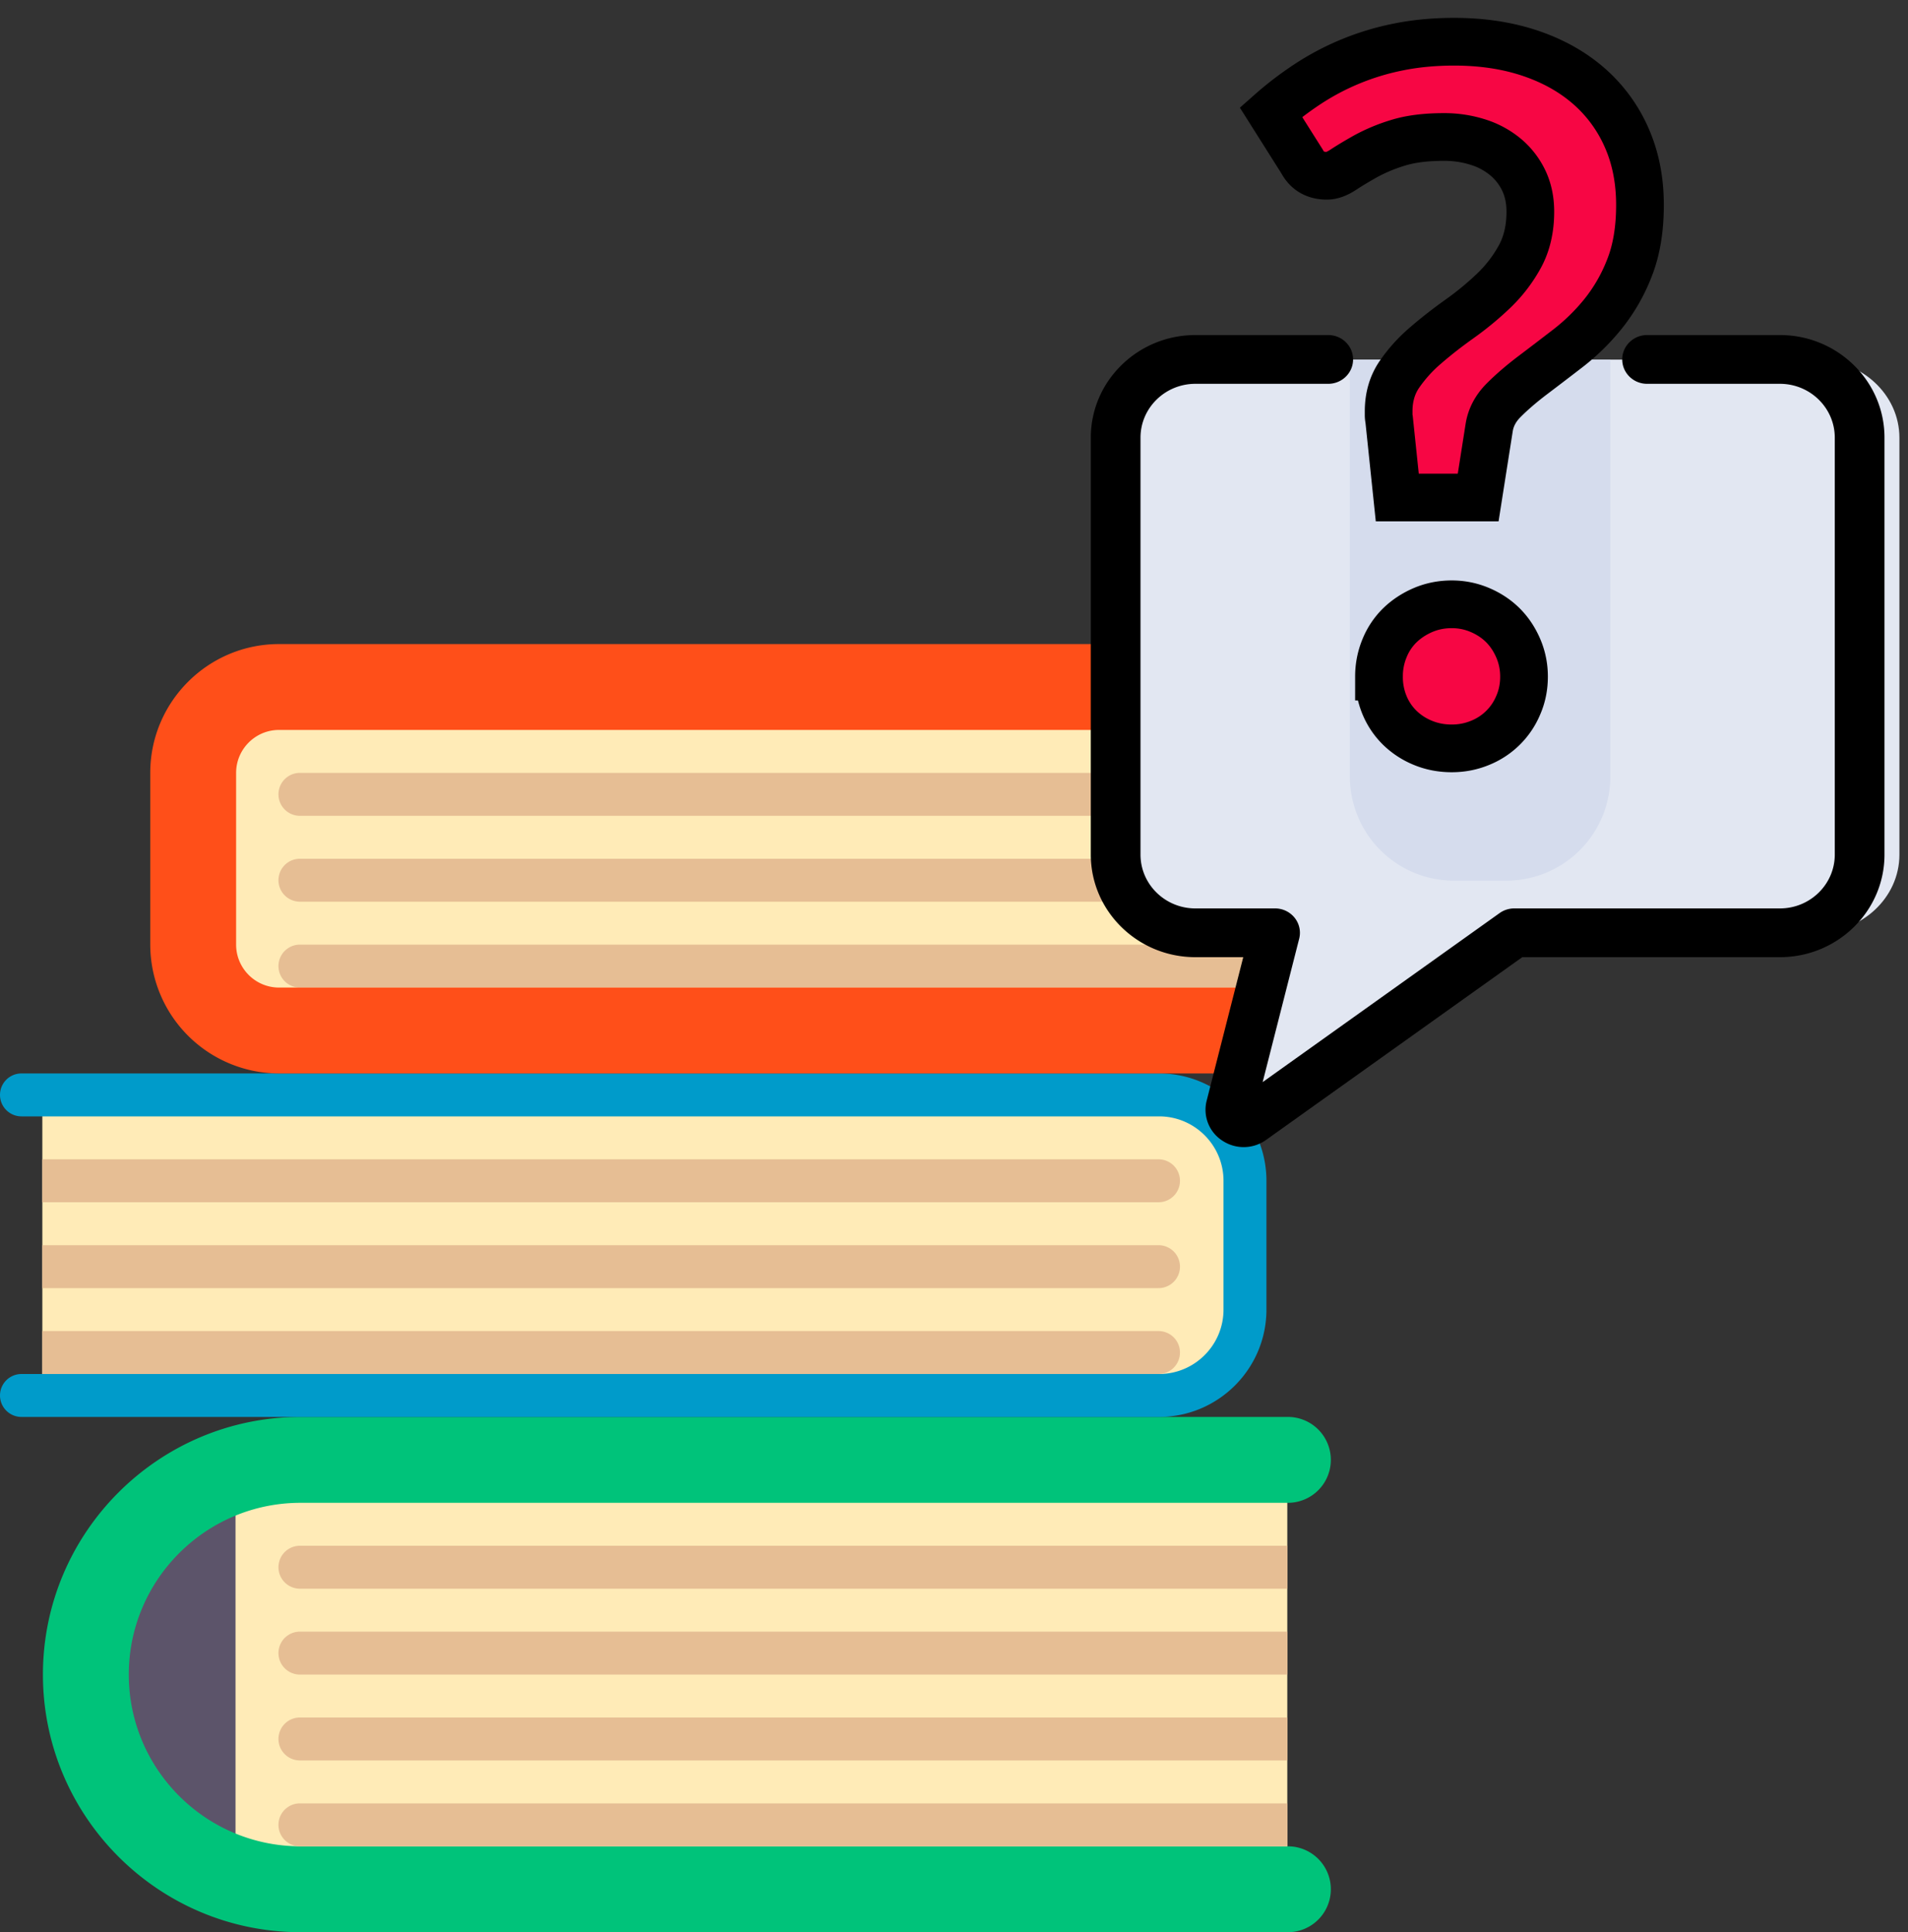 <svg width="80" height="81" xmlns="http://www.w3.org/2000/svg"><rect width="100%" height="100%" fill="#333333" stroke="none"/><g fill="none" fill-rule="evenodd"><g fill-rule="nonzero"><path d="M53.975 79.2H11.788a8.212 8.212 0 01-8.213-8.213v-1.574a8.212 8.212 0 018.213-8.213h42.187v18z" fill="#FFEBB7"/><path fill="#5C546A" d="M5.375 63h4.5v14.4h-4.5z"/><path d="M49.7 58.5H1.775V45.9H49.7a2.475 2.475 0 012.475 2.475v7.65A2.475 2.475 0 0149.7 58.5zM8.075 29.7h45.9v13.5h-45.9z" fill="#FFEBB7"/><path d="M54 81H12.6C6.645 81 1.8 76.156 1.8 70.2s4.845-10.8 10.8-10.8H54a1.8 1.8 0 010 3.6H12.6c-3.97 0-7.2 3.23-7.2 7.2s3.23 7.2 7.2 7.2H54a1.8 1.8 0 010 3.6z" fill="#00C37A"/><path d="M48.6 59.4H.9a.9.9 0 110-1.8h47.7c1.489 0 2.7-1.211 2.7-2.7v-5.4c0-1.489-1.211-2.7-2.7-2.7H.9a.9.9 0 110-1.8h47.7c2.481 0 4.5 2.019 4.5 4.5v5.4c0 2.481-2.019 4.5-4.5 4.5z" fill="#009BCA"/><path d="M53.975 34.2h-41.4a.9.9 0 010-1.8h41.4v1.8zM53.975 37.8h-41.4a.9.9 0 010-1.8h41.4v1.8zM53.975 41.4h-41.4a.9.9 0 010-1.8h41.4v1.8zM1.775 48.6h46.8a.9.9 0 010 1.8h-46.8v-1.8zM1.775 52.2h46.8a.9.9 0 010 1.8h-46.8v-1.8zM1.775 55.8h46.8a.9.9 0 010 1.8h-46.8v-1.8z" fill="#E6BE94"/><path d="M54.9 45H11.7a5.406 5.406 0 01-5.4-5.4v-7.2c0-2.978 2.422-5.4 5.4-5.4h43.2a1.8 1.8 0 010 3.6H11.7c-.993 0-1.8.807-1.8 1.8v7.2c0 .992.807 1.8 1.8 1.8h43.2a1.8 1.8 0 010 3.6z" fill="#FF4F19"/><path d="M12.575 75.6a.9.9 0 100 1.8h41.4v-1.8h-41.4zM12.575 72a.9.9 0 100 1.8h41.4V72h-41.4zM12.575 68.4a.9.9 0 100 1.8h41.4v-1.8h-41.4zM12.575 64.8a.9.9 0 100 1.8h41.4v-1.8h-41.4z" fill="#E6BE94"/></g><path d="M76.117 15.077h-25.83c-1.946 0-3.523 1.467-3.523 3.277v17.474c0 1.81 1.577 3.276 3.522 3.276h3.523l-1.957 7.28c-.133.494.472.874.915.574l11.609-7.854h11.741c1.946 0 3.523-1.467 3.523-3.276V18.354c0-1.81-1.577-3.277-3.523-3.277z" fill="#E2E7F2" fill-rule="nonzero"/><path d="M63.152 36.92h-2.184a4.368 4.368 0 01-4.369-4.368V15.077H67.52v17.475a4.369 4.369 0 01-4.368 4.368z" fill="#D5DCED" fill-rule="nonzero"/><path d="M74.63 14.046h-5.57c-.576 0-1.042.458-1.042 1.022 0 .564.466 1.022 1.042 1.022h5.57c1.268 0 2.3 1.012 2.3 2.256v17.48c0 1.244-1.032 2.256-2.3 2.256H63.49c-.221 0-.436.069-.614.196l-9.935 7.086 1.532-6.012a1.006 1.006 0 00-.19-.877 1.05 1.05 0 00-.82-.393H50.12c-1.268 0-2.3-1.012-2.3-2.256v-17.48c0-1.244 1.032-2.256 2.3-2.256h5.57c.576 0 1.043-.458 1.043-1.022 0-.565-.467-1.022-1.042-1.022h-5.57c-2.418 0-4.385 1.929-4.385 4.3v17.48c0 2.371 1.967 4.3 4.384 4.3h2.008l-1.533 6.012a1.539 1.539 0 00.657 1.68 1.615 1.615 0 001.835-.032l10.74-7.66H74.63c2.417 0 4.384-1.929 4.384-4.3v-17.48c0-2.371-1.967-4.3-4.384-4.3z" fill="#000" fill-rule="nonzero"/><path d="M53.287 4.7c.455-.402.953-.784 1.495-1.145a10.733 10.733 0 013.804-1.576c.736-.153 1.532-.23 2.388-.23 1.164 0 2.225.16 3.181.481.957.321 1.777.78 2.46 1.375A6.13 6.13 0 0168.2 5.763c.374.843.562 1.786.562 2.83 0 1.017-.147 1.897-.442 2.64a7.268 7.268 0 01-1.114 1.936 8.853 8.853 0 01-1.455 1.425c-.522.402-1.017.78-1.485 1.134-.469.355-.873.703-1.214 1.044-.342.341-.546.726-.613 1.154l-.461 2.93h-3.392l-.342-3.271a.893.893 0 01-.02-.17v-.171c0-.59.148-1.101.442-1.536a6.263 6.263 0 011.104-1.224c.441-.382.916-.753 1.425-1.114.508-.361.983-.753 1.425-1.174.442-.422.81-.9 1.104-1.435.294-.536.441-1.165.441-1.887 0-.482-.09-.913-.27-1.295a2.928 2.928 0 00-.753-.983 3.375 3.375 0 00-1.154-.632 4.638 4.638 0 00-1.455-.221c-.763 0-1.409.083-1.937.25a7.141 7.141 0 00-1.345.563c-.368.207-.68.394-.933.562-.255.167-.482.25-.683.25-.481 0-.83-.2-1.043-.602L53.287 4.7zm4.532 23.663c0-.415.077-.81.231-1.184a2.83 2.83 0 01.642-.964c.275-.267.6-.481.974-.642.375-.16.776-.24 1.204-.24.415 0 .81.08 1.184.24.375.16.696.375.964.642.267.268.481.589.642.964.16.374.24.77.24 1.184 0 .428-.08.826-.24 1.194a2.906 2.906 0 01-1.606 1.586c-.374.154-.769.23-1.184.23-.428 0-.83-.076-1.204-.23a3.02 3.02 0 01-.974-.633 2.853 2.853 0 01-.642-.953 3.064 3.064 0 01-.23-1.194z" stroke="#000" stroke-width="2" fill="#F70644"/></g></svg>